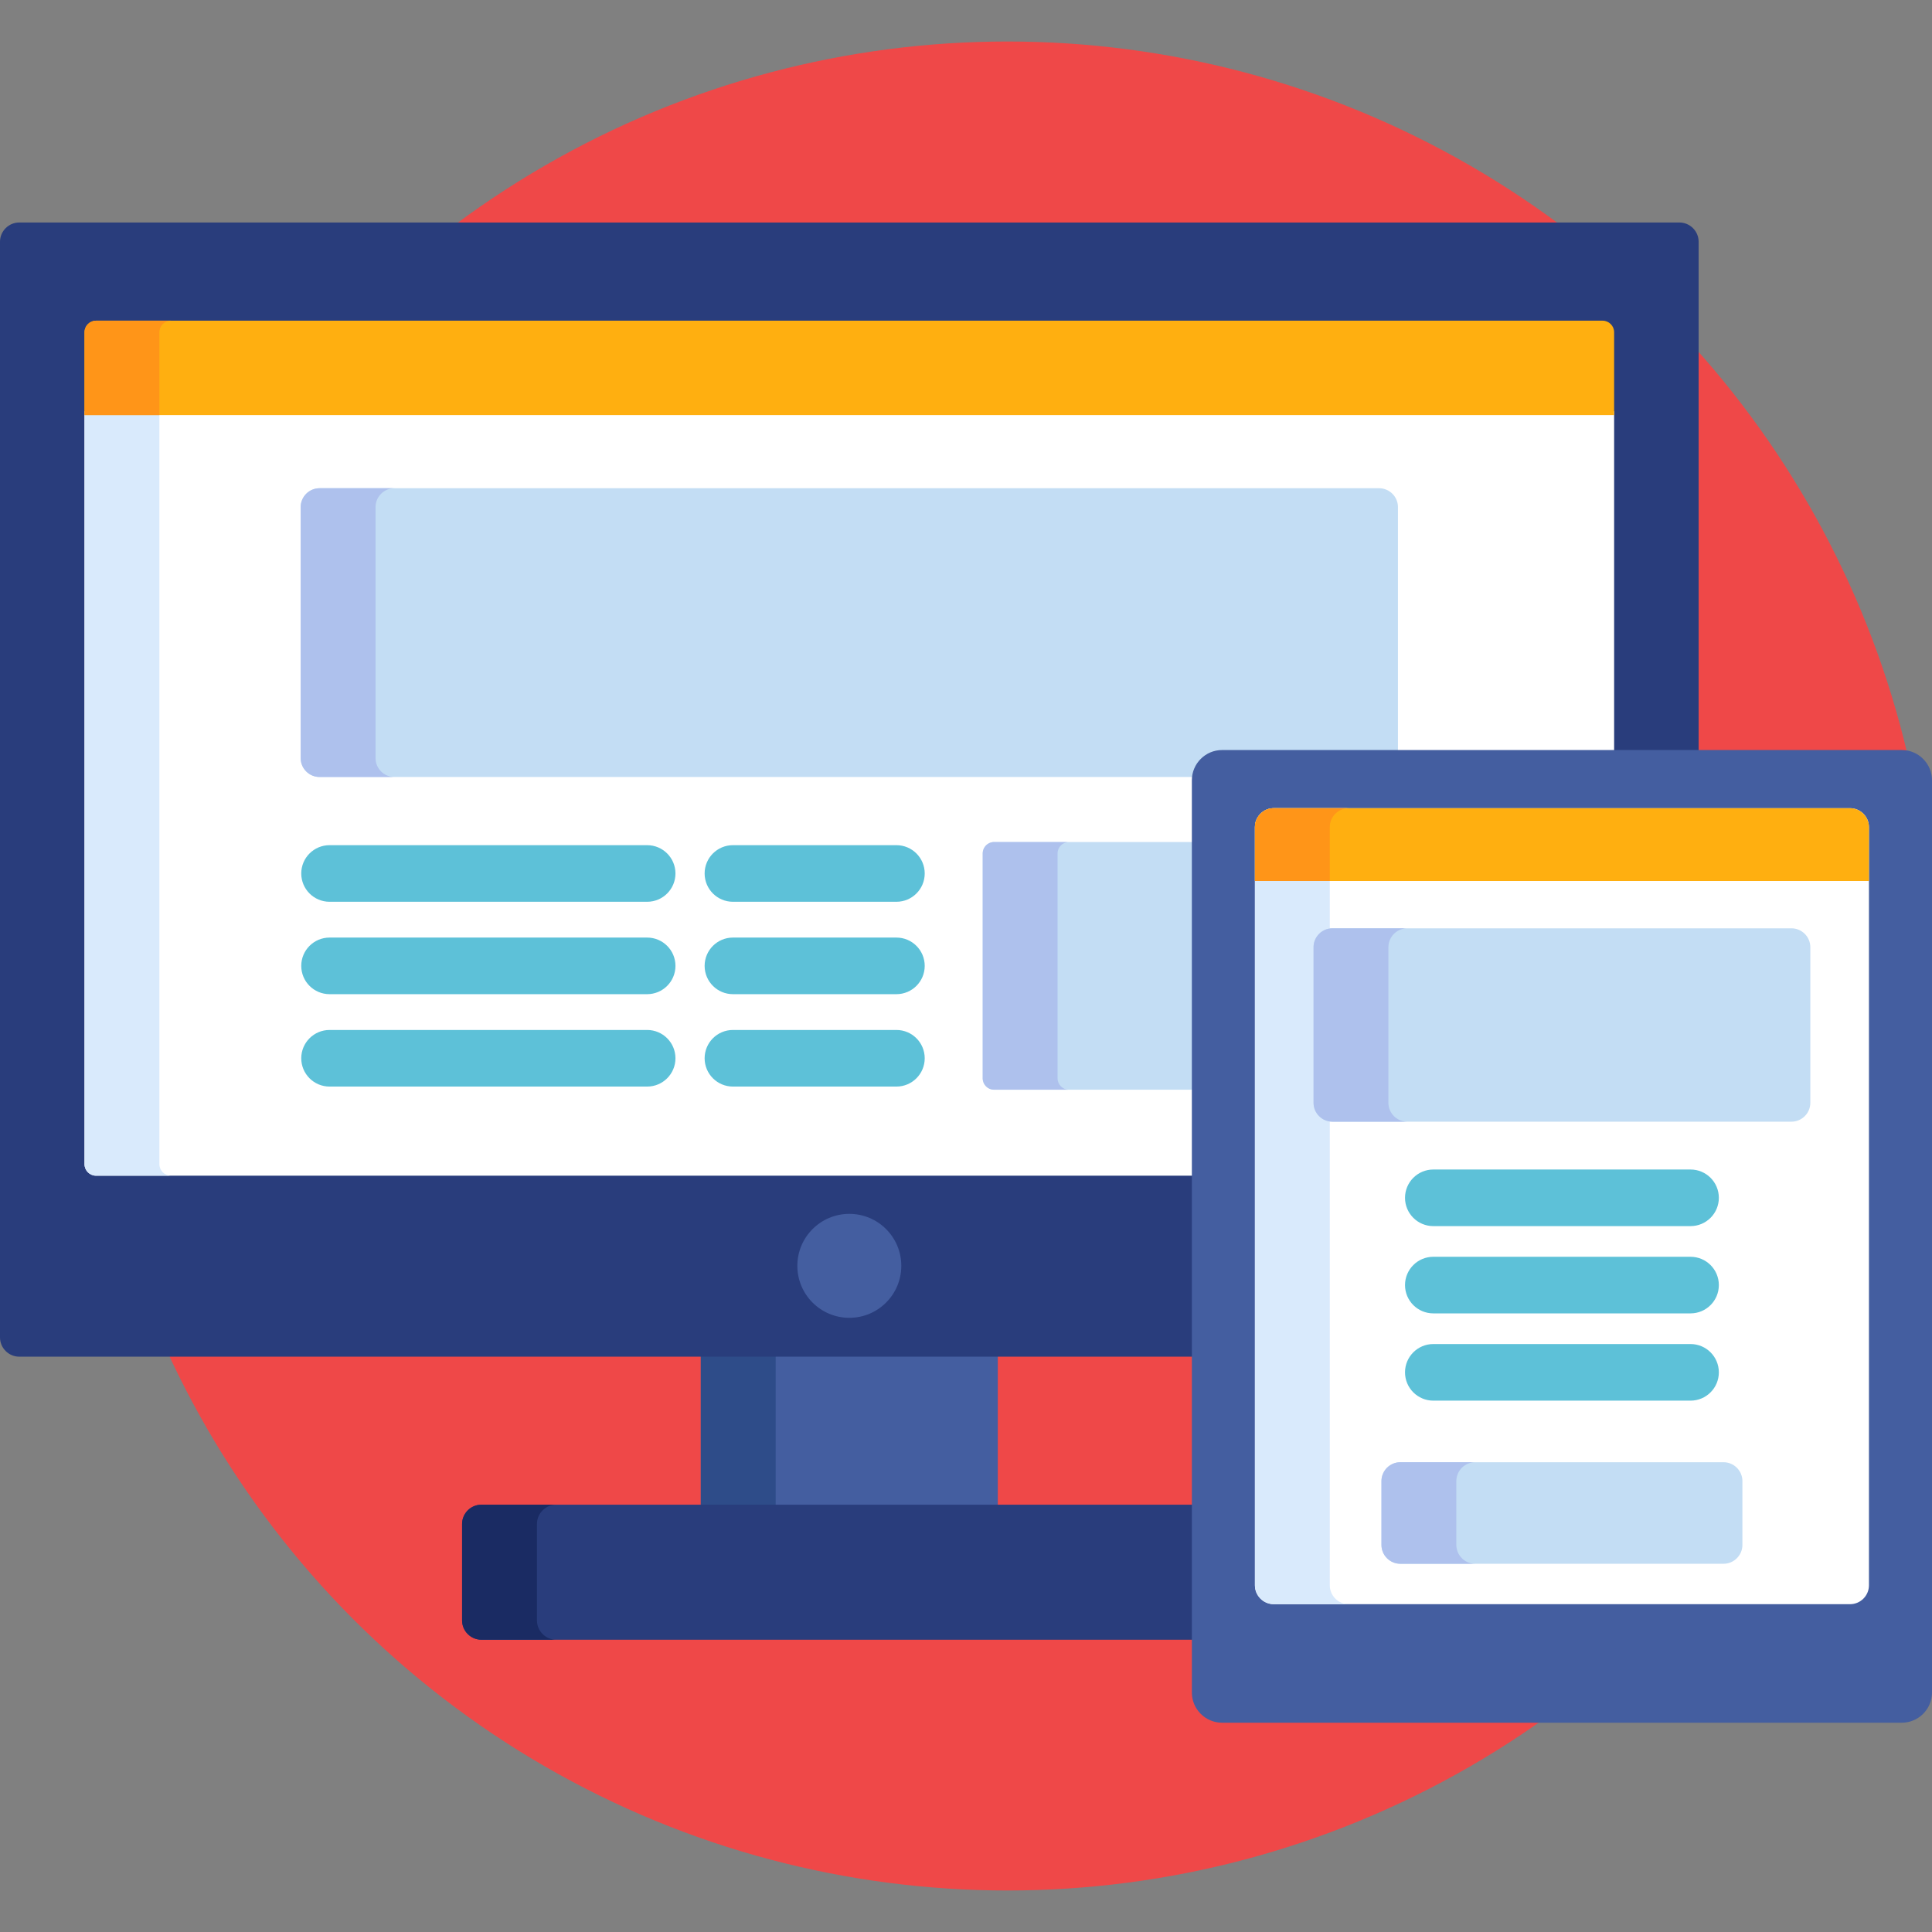 <?xml version="1.0" encoding="iso-8859-1"?>
<!-- Generator: Adobe Illustrator 19.0.0, SVG Export Plug-In . SVG Version: 6.00 Build 0)  -->
<svg version="1.1" id="Capa_1" xmlns="http://www.w3.org/2000/svg" xmlns:xlink="http://www.w3.org/1999/xlink" x="0px" y="0px"
	 viewBox="0 0 512 512" style="enable-background:new 0 0 512 512;" xml:space="preserve">
<rect x="0" y="0" width="512" height="512" fill="#808080" stroke="none"/>
<circle style="fill:#ef4848;" cx="267" cy="256" r="245"/>
<rect x="185.72" y="358.53" style="fill:#445EA0;" width="78.71" height="41.23"/>
<rect x="185.72" y="358.53" style="fill:#2E4C89;" width="19.842" height="41.23"/>
<path style="fill:#293D7C;" d="M316.856,398.763H127.56c-2.806,0-5.101,2.296-5.101,5.102v25.571c0,2.806,2.296,5.102,5.101,5.102
	h189.296L316.856,398.763L316.856,398.763z"/>
<path style="fill:#1A2B63;" d="M142.301,429.435v-25.571c0-2.806,2.296-5.102,5.102-5.102H127.56c-2.806,0-5.101,2.296-5.101,5.102
	v25.571c0,2.806,2.296,5.102,5.101,5.102h19.842C144.597,434.537,142.301,432.241,142.301,429.435z"/>
<path style="fill:#293D7C;" d="M445.054,58.964H5.102C2.296,58.964,0,61.26,0,64.066V354.43c0,2.807,2.296,5.102,5.102,5.102
	h311.754V206.768c0-3.859,3.14-7,7-7h126.3V64.066C450.156,61.26,447.86,58.964,445.054,58.964z"/>
<path style="fill:#FFFFFF;" d="M22.396,308.514c0,1.684,1.377,3.06,3.061,3.06h291.399V206.768c0-3.859,3.14-7,7-7H427.76v-90.77
	H22.396V308.514z"/>
<path style="fill:#D9EAFC;" d="M42.239,308.514V108.998H22.396v199.516c0,1.684,1.377,3.06,3.061,3.06H45.3
	C43.616,311.574,42.239,310.197,42.239,308.514z"/>
<circle style="fill:#445EA0;" cx="225.08" cy="335.46" r="13.774"/>
<path style="fill:#C3DDF4;" d="M316.856,223.146h-53.424c-1.65,0-3,1.35-3,3v59.639c0,1.65,1.35,3,3,3h53.424V223.146z"/>
<path style="fill:#AEC1ED;" d="M280.274,285.785v-59.639c0-1.65,1.35-3,3-3h-19.842c-1.65,0-3,1.35-3,3v59.639c0,1.65,1.35,3,3,3
	h19.842C281.624,288.785,280.274,287.435,280.274,285.785z"/>
<path style="fill:#C3DDF4;" d="M323.856,199.768h46.618v-65.382c0-2.75-2.25-5-5-5H84.682c-2.75,0-5,2.25-5,5v66.525
	c0,2.75,2.25,5,5,5h232.233C317.339,202.455,320.288,199.768,323.856,199.768z"/>
<path style="fill:#AEC1ED;" d="M99.524,200.91v-66.525c0-2.75,2.25-5,5-5H84.682c-2.75,0-5,2.25-5,5v66.525c0,2.75,2.25,5,5,5
	h19.842C101.774,205.91,99.524,203.66,99.524,200.91z"/>
<path style="fill:#FFAF10;" d="M424.699,84.983H25.457c-1.684,0-3.061,1.377-3.061,3.062v21.953H427.76V88.045
	C427.76,86.36,426.382,84.983,424.699,84.983z"/>
<path style="fill:#FF9518;" d="M45.3,84.983H25.457c-1.684,0-3.061,1.377-3.061,3.062v21.953h19.842V88.045
	C42.239,86.36,43.616,84.983,45.3,84.983z"/>
<g>
	<path style="fill:#5DC1D8;" d="M171.504,238.979h-84.17c-4.142,0-7.5-3.357-7.5-7.5s3.358-7.5,7.5-7.5h84.17
		c4.142,0,7.5,3.357,7.5,7.5S175.646,238.979,171.504,238.979z"/>
	<path style="fill:#5DC1D8;" d="M171.504,263.466h-84.17c-4.142,0-7.5-3.357-7.5-7.5s3.358-7.5,7.5-7.5h84.17
		c4.142,0,7.5,3.357,7.5,7.5C179.004,260.108,175.646,263.466,171.504,263.466z"/>
	<path style="fill:#5DC1D8;" d="M171.504,287.953h-84.17c-4.142,0-7.5-3.357-7.5-7.5s3.358-7.5,7.5-7.5h84.17
		c4.142,0,7.5,3.357,7.5,7.5S175.646,287.953,171.504,287.953z"/>
	<path style="fill:#5DC1D8;" d="M237.56,238.979h-43.326c-4.142,0-7.5-3.357-7.5-7.5s3.358-7.5,7.5-7.5h43.326
		c4.142,0,7.5,3.357,7.5,7.5S241.702,238.979,237.56,238.979z"/>
	<path style="fill:#5DC1D8;" d="M237.56,263.466h-43.326c-4.142,0-7.5-3.357-7.5-7.5s3.358-7.5,7.5-7.5h43.326
		c4.142,0,7.5,3.357,7.5,7.5C245.06,260.108,241.702,263.466,237.56,263.466z"/>
	<path style="fill:#5DC1D8;" d="M237.56,287.953h-43.326c-4.142,0-7.5-3.357-7.5-7.5s3.358-7.5,7.5-7.5h43.326
		c4.142,0,7.5,3.357,7.5,7.5S241.702,287.953,237.56,287.953z"/>
</g>
<path style="fill:#445EA0;" d="M504,198.768c4.4,0,8,3.6,8,8v241.77c0,4.4-3.6,8-8,8H323.856c-4.4,0-8-3.6-8-8v-241.77
	c0-4.4,3.6-8,8-8L504,198.768L504,198.768z"/>
<path style="fill:#FFFFFF;" d="M337.567,425.125c-2.75,0-5-2.25-5-5V219.18c0-2.75,2.25-5,5-5H490.29c2.75,0,5,2.25,5,5v200.945
	c0,2.75-2.25,5-5,5H337.567z"/>
<path style="fill:#D9EAFC;" d="M352.409,420.125V219.18c0-2.75,2.25-5,5-5h-19.842c-2.75,0-5,2.25-5,5v200.945c0,2.75,2.25,5,5,5
	h19.842C354.659,425.125,352.409,422.875,352.409,420.125z"/>
<path style="fill:#445EA0;" d="M404.567,445.125c-2.75,0-5-2.25-5-5v-1.945c0-2.75,2.25-5,5-5h18.723c2.75,0,5,2.25,5,5v1.945
	c0,2.75-2.25,5-5,5H404.567z"/>
<path style="fill:#FFAF10;" d="M495.29,233.473V219.18c0-2.75-2.25-5-5-5H337.567c-2.75,0-5,2.25-5,5v14.293L495.29,233.473
	L495.29,233.473z"/>
<path style="fill:#FF9518;" d="M357.409,214.18h-19.842c-2.75,0-5,2.25-5,5v14.293h19.842V219.18
	C352.409,216.43,354.659,214.18,357.409,214.18z"/>
<g>
	<path style="fill:#5DC1D8;" d="M448.013,324.933h-68.169c-4.142,0-7.5-3.357-7.5-7.5s3.358-7.5,7.5-7.5h68.169
		c4.142,0,7.5,3.357,7.5,7.5C455.513,321.575,452.155,324.933,448.013,324.933z"/>
	<path style="fill:#5DC1D8;" d="M448.013,348.06h-68.169c-4.142,0-7.5-3.357-7.5-7.5c0-4.142,3.358-7.5,7.5-7.5h68.169
		c4.142,0,7.5,3.358,7.5,7.5C455.513,344.703,452.155,348.06,448.013,348.06z"/>
	<path style="fill:#5DC1D8;" d="M448.013,371.185h-68.169c-4.142,0-7.5-3.357-7.5-7.5c0-4.142,3.358-7.5,7.5-7.5h68.169
		c4.142,0,7.5,3.358,7.5,7.5C455.513,367.828,452.155,371.185,448.013,371.185z"/>
</g>
<path style="fill:#C3DDF4;" d="M479.756,292.257c0,2.75-2.25,5-5,5H353.101c-2.75,0-5-2.25-5-5v-41.244c0-2.75,2.25-5,5-5h121.655
	c2.75,0,5,2.25,5,5V292.257z"/>
<path style="fill:#AEC1ED;" d="M367.943,292.257v-41.244c0-2.75,2.25-5,5-5h-19.842c-2.75,0-5,2.25-5,5v41.244c0,2.75,2.25,5,5,5
	h19.842C370.193,297.257,367.943,295.007,367.943,292.257z"/>
<path style="fill:#C3DDF4;" d="M461.757,409.416c0,2.75-2.25,5-5,5H371.1c-2.75,0-5-2.25-5-5v-16.91c0-2.75,2.25-5,5-5h85.657
	c2.75,0,5,2.25,5,5L461.757,409.416L461.757,409.416z"/>
<path style="fill:#AEC1ED;" d="M385.942,409.416v-16.91c0-2.75,2.25-5,5-5H371.1c-2.75,0-5,2.25-5,5v16.91c0,2.75,2.25,5,5,5h19.842
	C388.192,414.416,385.942,412.166,385.942,409.416z"/>
<g>
</g>
<g>
</g>
<g>
</g>
<g>
</g>
<g>
</g>
<g>
</g>
<g>
</g>
<g>
</g>
<g>
</g>
<g>
</g>
<g>
</g>
<g>
</g>
<g>
</g>
<g>
</g>
<g>
</g>
</svg>
